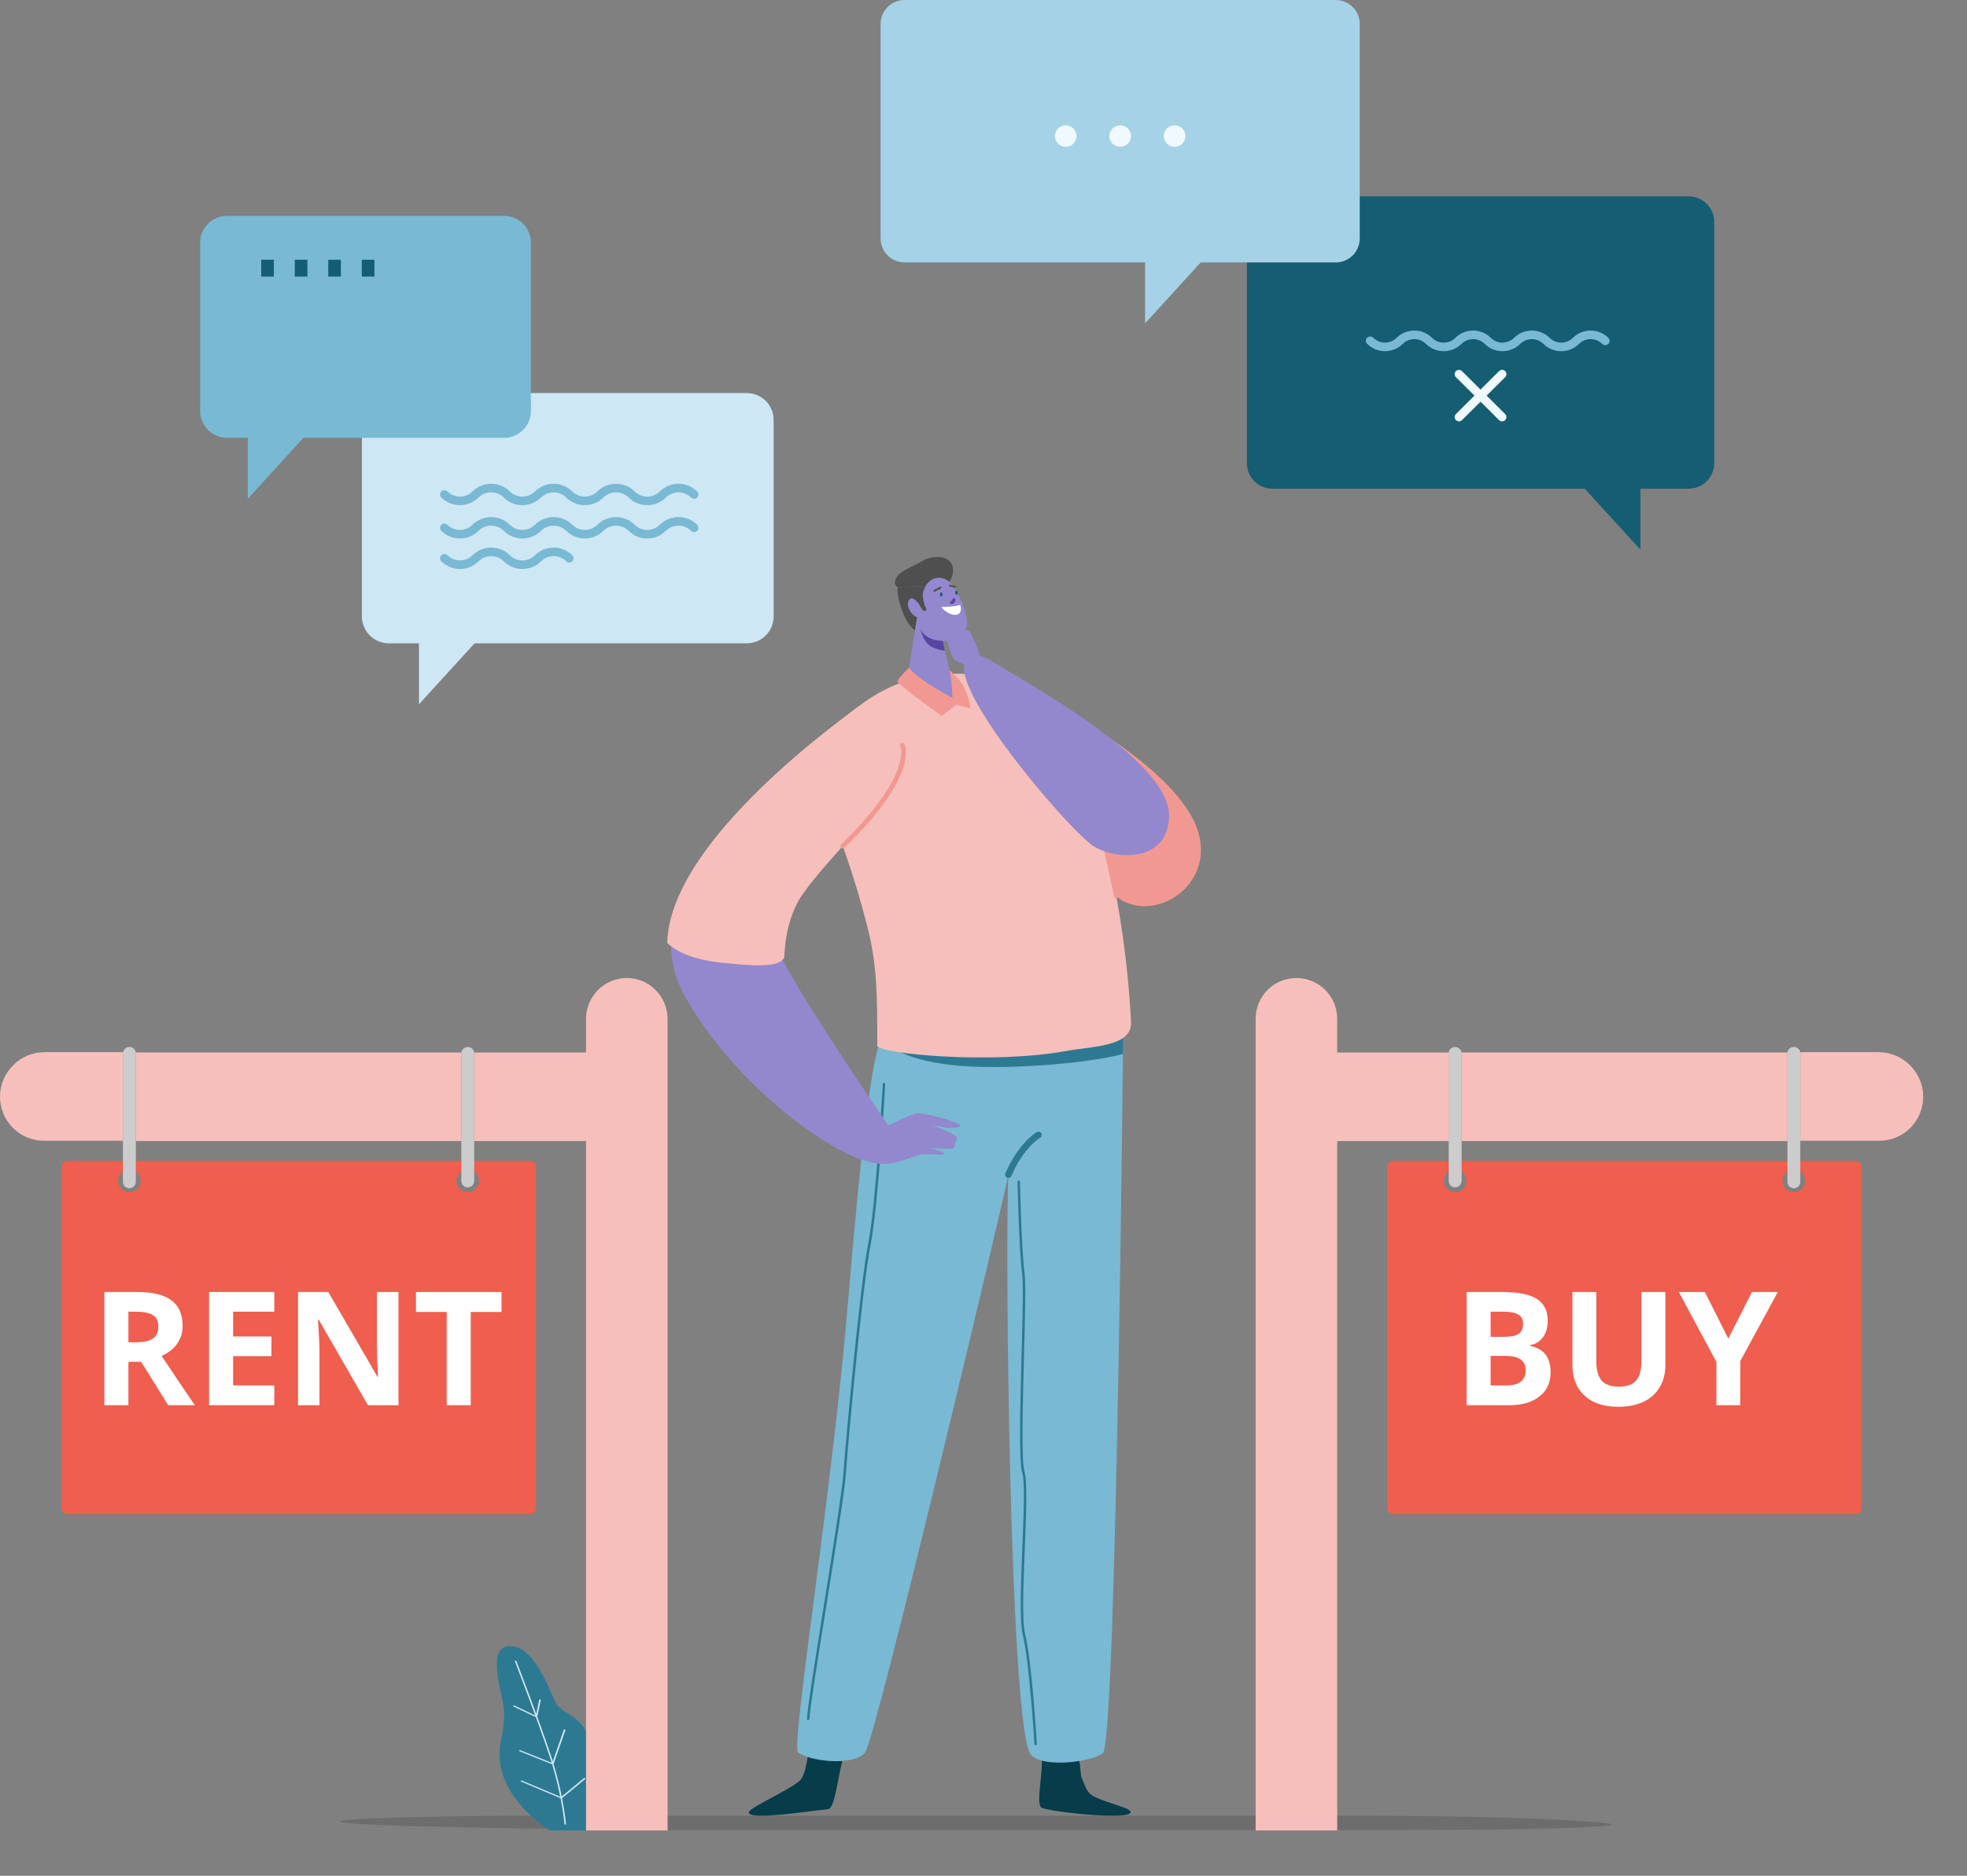 <svg width="43" height="41" viewBox="0 0 43 41" fill="none" xmlns="http://www.w3.org/2000/svg">
<rect x="0" y="0" width="43" height="41" fill="#808080" stroke="none"/>
<path d="M16.324 8.591H8.5C8.344 8.591 8.195 8.652 8.084 8.762C7.974 8.872 7.912 9.021 7.912 9.176V13.476C7.912 13.631 7.974 13.78 8.084 13.89C8.195 13.999 8.344 14.061 8.5 14.061H9.159V15.393L10.375 14.061H16.324C16.48 14.061 16.63 14 16.74 13.89C16.85 13.78 16.912 13.632 16.912 13.476V9.176C16.912 9.099 16.897 9.023 16.867 8.952C16.838 8.881 16.795 8.816 16.74 8.762C16.685 8.708 16.621 8.665 16.549 8.635C16.478 8.606 16.401 8.591 16.324 8.591Z" fill="#CEE7F4"/>
<g style="mix-blend-mode:multiply">
<g style="mix-blend-mode:multiply">
<path d="M14.149 11.042C14.073 11.042 13.998 11.027 13.928 10.998C13.858 10.97 13.795 10.927 13.741 10.874C13.668 10.802 13.57 10.761 13.467 10.761C13.364 10.761 13.265 10.802 13.192 10.874C13.084 10.981 12.937 11.042 12.784 11.042C12.631 11.042 12.485 10.981 12.376 10.874C12.303 10.802 12.205 10.761 12.102 10.761C11.999 10.761 11.9 10.802 11.827 10.874C11.774 10.927 11.71 10.97 11.64 10.998C11.57 11.027 11.495 11.042 11.419 11.042C11.344 11.042 11.269 11.027 11.199 10.998C11.129 10.97 11.065 10.927 11.011 10.874C10.939 10.802 10.84 10.761 10.737 10.761C10.634 10.761 10.535 10.802 10.462 10.874C10.354 10.981 10.207 11.042 10.054 11.042C9.902 11.042 9.755 10.981 9.646 10.874C9.629 10.857 9.619 10.833 9.619 10.808C9.619 10.783 9.629 10.759 9.646 10.742C9.664 10.724 9.688 10.714 9.713 10.714C9.738 10.714 9.762 10.724 9.78 10.742C9.853 10.814 9.951 10.854 10.054 10.854C10.157 10.854 10.256 10.814 10.329 10.742C10.437 10.634 10.584 10.574 10.737 10.574C10.89 10.574 11.037 10.634 11.145 10.742C11.181 10.777 11.224 10.806 11.271 10.825C11.318 10.845 11.368 10.855 11.419 10.855C11.47 10.855 11.521 10.845 11.568 10.825C11.615 10.806 11.658 10.777 11.694 10.742C11.802 10.634 11.949 10.574 12.102 10.574C12.255 10.574 12.402 10.634 12.51 10.742C12.583 10.814 12.681 10.854 12.785 10.854C12.888 10.854 12.986 10.814 13.059 10.742C13.168 10.634 13.314 10.574 13.467 10.574C13.62 10.574 13.767 10.634 13.875 10.742C13.911 10.777 13.954 10.806 14.001 10.825C14.048 10.845 14.099 10.855 14.15 10.855C14.201 10.855 14.251 10.845 14.298 10.825C14.345 10.806 14.388 10.777 14.424 10.742C14.532 10.634 14.679 10.574 14.832 10.574C14.985 10.574 15.132 10.634 15.24 10.742C15.258 10.759 15.268 10.783 15.268 10.808C15.268 10.833 15.258 10.856 15.24 10.874C15.223 10.892 15.198 10.901 15.174 10.901C15.149 10.901 15.125 10.892 15.107 10.874C15.034 10.802 14.935 10.761 14.832 10.761C14.729 10.761 14.631 10.802 14.558 10.874C14.504 10.928 14.441 10.97 14.37 10.999C14.3 11.028 14.225 11.042 14.149 11.042Z" fill="#79B9D3"/>
</g>
<g style="mix-blend-mode:multiply">
<path d="M14.149 11.77C14.073 11.771 13.998 11.756 13.928 11.727C13.858 11.698 13.795 11.656 13.741 11.602C13.668 11.53 13.57 11.49 13.467 11.49C13.364 11.49 13.265 11.53 13.192 11.602C13.084 11.71 12.937 11.77 12.784 11.77C12.631 11.77 12.485 11.71 12.376 11.602C12.303 11.53 12.205 11.49 12.102 11.49C11.999 11.49 11.9 11.53 11.827 11.602C11.774 11.656 11.71 11.698 11.64 11.727C11.57 11.756 11.495 11.771 11.419 11.771C11.344 11.771 11.269 11.756 11.199 11.727C11.129 11.698 11.065 11.656 11.011 11.602C10.939 11.53 10.84 11.49 10.737 11.49C10.634 11.49 10.535 11.53 10.462 11.602C10.354 11.71 10.207 11.77 10.054 11.77C9.902 11.77 9.755 11.71 9.646 11.602C9.629 11.585 9.619 11.561 9.619 11.536C9.619 11.511 9.629 11.488 9.646 11.47C9.664 11.452 9.688 11.443 9.713 11.443C9.738 11.443 9.762 11.452 9.78 11.47C9.853 11.542 9.951 11.583 10.054 11.583C10.157 11.583 10.256 11.542 10.329 11.47C10.437 11.363 10.584 11.302 10.737 11.302C10.89 11.302 11.037 11.363 11.145 11.47C11.181 11.506 11.224 11.534 11.271 11.554C11.318 11.573 11.368 11.583 11.419 11.583C11.47 11.583 11.521 11.573 11.568 11.554C11.615 11.534 11.658 11.506 11.694 11.47C11.802 11.362 11.949 11.302 12.102 11.302C12.255 11.302 12.402 11.362 12.51 11.47C12.583 11.542 12.682 11.583 12.785 11.583C12.887 11.583 12.986 11.542 13.059 11.47C13.168 11.363 13.314 11.302 13.467 11.302C13.62 11.302 13.767 11.363 13.875 11.47C13.911 11.506 13.954 11.534 14.001 11.554C14.048 11.573 14.099 11.583 14.15 11.583C14.201 11.583 14.251 11.573 14.298 11.554C14.345 11.534 14.388 11.506 14.424 11.47C14.532 11.363 14.679 11.302 14.832 11.302C14.985 11.302 15.132 11.363 15.24 11.47C15.249 11.479 15.256 11.489 15.26 11.5C15.265 11.512 15.268 11.524 15.268 11.536C15.268 11.548 15.265 11.561 15.261 11.572C15.256 11.583 15.249 11.594 15.24 11.602C15.231 11.611 15.221 11.618 15.21 11.623C15.198 11.627 15.186 11.63 15.174 11.63C15.161 11.63 15.149 11.627 15.137 11.623C15.126 11.618 15.116 11.611 15.107 11.602C15.034 11.53 14.935 11.489 14.832 11.489C14.729 11.489 14.631 11.53 14.558 11.602C14.504 11.656 14.441 11.698 14.37 11.727C14.3 11.756 14.225 11.771 14.149 11.77Z" fill="#79B9D3"/>
</g>
<g style="mix-blend-mode:multiply">
<path d="M11.42 12.437C11.344 12.437 11.269 12.422 11.199 12.393C11.129 12.365 11.066 12.322 11.012 12.269C10.94 12.197 10.841 12.156 10.738 12.156C10.635 12.156 10.536 12.197 10.463 12.269C10.355 12.376 10.208 12.437 10.055 12.437C9.902 12.437 9.756 12.376 9.647 12.269C9.63 12.251 9.62 12.228 9.62 12.203C9.62 12.178 9.63 12.154 9.647 12.136C9.665 12.119 9.689 12.109 9.714 12.109C9.739 12.109 9.763 12.119 9.781 12.136C9.854 12.209 9.952 12.249 10.055 12.249C10.158 12.249 10.257 12.209 10.33 12.136C10.438 12.029 10.585 11.969 10.738 11.969C10.891 11.969 11.038 12.029 11.146 12.136C11.182 12.172 11.225 12.201 11.272 12.22C11.319 12.24 11.369 12.25 11.42 12.25C11.471 12.25 11.522 12.24 11.569 12.22C11.616 12.201 11.659 12.172 11.695 12.136C11.803 12.029 11.95 11.969 12.103 11.969C12.256 11.969 12.402 12.029 12.511 12.136C12.528 12.154 12.538 12.178 12.538 12.203C12.538 12.227 12.528 12.251 12.511 12.269C12.493 12.286 12.469 12.296 12.444 12.296C12.419 12.296 12.395 12.287 12.378 12.269C12.305 12.197 12.206 12.156 12.103 12.156C12 12.156 11.902 12.197 11.829 12.269C11.775 12.322 11.711 12.365 11.641 12.394C11.571 12.422 11.496 12.437 11.42 12.437Z" fill="#79B9D3"/>
</g>
</g>
<path d="M36.913 4.291H27.819C27.67 4.291 27.527 4.35 27.422 4.454C27.317 4.559 27.258 4.701 27.258 4.849V10.125C27.258 10.273 27.317 10.414 27.422 10.519C27.527 10.623 27.67 10.682 27.819 10.682H34.644L35.86 12.013V10.682H36.913C37.062 10.682 37.205 10.623 37.31 10.519C37.415 10.414 37.474 10.273 37.474 10.125V4.849C37.474 4.775 37.459 4.703 37.431 4.635C37.403 4.568 37.362 4.506 37.31 4.454C37.258 4.403 37.196 4.362 37.128 4.334C37.06 4.306 36.987 4.291 36.913 4.291Z" fill="#155D72"/>
<path d="M34.13 7.676C34.058 7.677 33.986 7.663 33.92 7.635C33.853 7.608 33.793 7.568 33.742 7.517C33.675 7.45 33.583 7.412 33.488 7.412C33.392 7.412 33.301 7.45 33.233 7.517C33.13 7.619 32.991 7.676 32.845 7.676C32.7 7.676 32.56 7.619 32.458 7.517C32.39 7.45 32.298 7.412 32.203 7.412C32.108 7.412 32.016 7.45 31.949 7.517C31.846 7.619 31.706 7.676 31.561 7.676C31.416 7.676 31.276 7.619 31.173 7.517C31.106 7.45 31.014 7.412 30.919 7.412C30.823 7.412 30.732 7.45 30.664 7.517C30.561 7.619 30.422 7.676 30.276 7.676C30.131 7.676 29.991 7.619 29.889 7.517C29.879 7.508 29.872 7.498 29.867 7.486C29.862 7.475 29.859 7.462 29.859 7.45C29.858 7.437 29.861 7.425 29.866 7.413C29.87 7.402 29.877 7.391 29.886 7.382C29.895 7.373 29.906 7.366 29.918 7.362C29.929 7.357 29.942 7.354 29.954 7.355C29.967 7.355 29.98 7.358 29.991 7.363C30.003 7.368 30.013 7.375 30.022 7.384C30.089 7.451 30.181 7.489 30.276 7.489C30.372 7.489 30.463 7.451 30.531 7.384C30.634 7.283 30.773 7.225 30.919 7.225C31.064 7.225 31.203 7.283 31.306 7.384C31.374 7.452 31.465 7.489 31.561 7.489C31.656 7.489 31.748 7.452 31.816 7.384C31.918 7.282 32.058 7.225 32.203 7.225C32.349 7.225 32.488 7.282 32.591 7.384C32.658 7.451 32.75 7.489 32.845 7.489C32.941 7.489 33.032 7.451 33.1 7.384C33.203 7.282 33.342 7.225 33.488 7.225C33.633 7.225 33.773 7.282 33.876 7.384C33.943 7.452 34.035 7.489 34.13 7.489C34.225 7.489 34.317 7.452 34.385 7.384C34.487 7.282 34.627 7.225 34.772 7.225C34.917 7.225 35.057 7.282 35.16 7.384C35.177 7.402 35.187 7.426 35.187 7.451C35.187 7.476 35.177 7.499 35.16 7.517C35.142 7.534 35.118 7.544 35.093 7.544C35.068 7.544 35.044 7.534 35.026 7.517C34.959 7.45 34.867 7.412 34.772 7.412C34.677 7.412 34.585 7.45 34.517 7.517C34.467 7.568 34.406 7.608 34.34 7.635C34.273 7.663 34.202 7.677 34.13 7.676Z" fill="#79B9D3"/>
<g style="mix-blend-mode:screen">
<g style="mix-blend-mode:screen">
<path d="M32.838 9.21C32.825 9.21 32.813 9.208 32.802 9.203C32.79 9.199 32.78 9.192 32.771 9.183L31.827 8.244C31.81 8.227 31.8 8.203 31.8 8.178C31.8 8.153 31.81 8.129 31.827 8.112C31.845 8.094 31.869 8.084 31.894 8.084C31.919 8.084 31.943 8.094 31.96 8.112L32.904 9.05C32.917 9.063 32.926 9.08 32.93 9.098C32.933 9.116 32.931 9.135 32.924 9.152C32.917 9.169 32.905 9.184 32.89 9.194C32.874 9.204 32.856 9.21 32.837 9.21L32.838 9.21Z" fill="#EFF9FF"/>
</g>
<g style="mix-blend-mode:screen">
<path d="M31.894 9.21C31.875 9.21 31.857 9.205 31.842 9.194C31.826 9.184 31.814 9.169 31.807 9.152C31.8 9.135 31.798 9.116 31.802 9.098C31.805 9.08 31.814 9.063 31.827 9.05L32.771 8.111C32.789 8.094 32.813 8.084 32.838 8.084C32.863 8.084 32.887 8.094 32.904 8.111C32.922 8.129 32.932 8.153 32.932 8.178C32.932 8.203 32.922 8.226 32.904 8.244L31.96 9.183C31.952 9.191 31.941 9.198 31.93 9.203C31.919 9.208 31.906 9.21 31.894 9.21Z" fill="#EFF9FF"/>
</g>
</g>
<path d="M11.018 4.718H4.963C4.886 4.718 4.81 4.733 4.738 4.763C4.667 4.792 4.602 4.835 4.547 4.89C4.493 4.944 4.449 5.008 4.42 5.079C4.39 5.15 4.375 5.227 4.375 5.303V8.985C4.375 9.062 4.39 9.138 4.42 9.209C4.449 9.28 4.493 9.344 4.547 9.398C4.602 9.453 4.667 9.496 4.738 9.525C4.81 9.555 4.886 9.57 4.963 9.57H5.417V10.902L6.633 9.57H11.018C11.174 9.57 11.323 9.508 11.434 9.398C11.544 9.289 11.606 9.14 11.606 8.985V5.303C11.606 5.148 11.544 4.999 11.434 4.89C11.323 4.78 11.174 4.718 11.018 4.718Z" fill="#79B9D3"/>
<path d="M5.987 5.678H5.711V6.045H5.987V5.678Z" fill="#155D72"/>
<path d="M6.72 5.678H6.444V6.045H6.72V5.678Z" fill="#155D72"/>
<path d="M7.452 5.678H7.176V6.045H7.452V5.678Z" fill="#155D72"/>
<path d="M8.185 5.678H7.909V6.045H8.185V5.678Z" fill="#155D72"/>
<path d="M29.199 0H19.776C19.637 0 19.503 0.055 19.404 0.153C19.306 0.251 19.25 0.384 19.25 0.523V5.213C19.25 5.352 19.306 5.485 19.404 5.583C19.503 5.681 19.637 5.736 19.776 5.736H25.032V7.068L26.248 5.736H29.199C29.339 5.736 29.472 5.681 29.571 5.583C29.67 5.485 29.725 5.352 29.725 5.213V0.523C29.725 0.384 29.67 0.251 29.571 0.153C29.472 0.055 29.339 5.51443e-05 29.199 0Z" fill="#A5D2E7"/>
<path d="M24.251 2.974C24.251 2.927 24.265 2.882 24.291 2.843C24.317 2.805 24.354 2.775 24.397 2.757C24.44 2.739 24.488 2.734 24.534 2.744C24.58 2.753 24.622 2.775 24.655 2.808C24.688 2.841 24.71 2.882 24.72 2.928C24.729 2.974 24.724 3.021 24.706 3.064C24.688 3.107 24.658 3.143 24.619 3.169C24.58 3.195 24.534 3.209 24.488 3.209C24.425 3.209 24.365 3.184 24.32 3.14C24.276 3.096 24.251 3.036 24.251 2.974Z" fill="#EFF9FF"/>
<path d="M25.44 2.974C25.44 2.927 25.454 2.882 25.48 2.843C25.506 2.805 25.543 2.774 25.586 2.757C25.63 2.739 25.677 2.734 25.723 2.743C25.769 2.752 25.811 2.775 25.844 2.807C25.877 2.84 25.9 2.882 25.909 2.928C25.918 2.973 25.914 3.021 25.896 3.064C25.878 3.107 25.848 3.143 25.809 3.169C25.77 3.195 25.724 3.209 25.677 3.209C25.614 3.209 25.554 3.184 25.51 3.14C25.465 3.096 25.441 3.036 25.44 2.974Z" fill="#EFF9FF"/>
<path d="M23.535 2.974C23.535 2.927 23.521 2.882 23.495 2.843C23.469 2.805 23.432 2.775 23.389 2.757C23.346 2.739 23.298 2.734 23.252 2.744C23.206 2.753 23.164 2.775 23.131 2.808C23.098 2.841 23.076 2.882 23.067 2.928C23.057 2.974 23.062 3.021 23.08 3.064C23.098 3.107 23.128 3.143 23.167 3.169C23.206 3.195 23.252 3.209 23.299 3.209C23.361 3.209 23.421 3.184 23.466 3.14C23.51 3.096 23.535 3.036 23.535 2.974Z" fill="#EFF9FF"/>
<path d="M22.701 15.223C22.701 15.223 25.361 16.513 26.078 17.9C26.725 19.152 25.444 20.143 24.562 19.7C23.68 19.256 22.701 15.223 22.701 15.223Z" fill="#F29892"/>
<path d="M20.827 12.403C20.77 12.085 20.31 12.161 20.166 12.259C20.022 12.357 19.671 12.47 19.593 12.628C19.515 12.787 19.625 12.838 19.625 12.838C19.625 12.838 20.147 12.801 20.287 12.846C20.377 12.875 20.452 13.072 20.489 13.28C20.615 13.014 20.725 12.753 20.725 12.753C20.725 12.753 20.865 12.612 20.827 12.403Z" fill="#4F4F4F"/>
<path d="M20.288 12.846C20.148 12.801 19.625 12.838 19.625 12.838C19.625 12.838 19.588 12.974 19.71 13.318C19.832 13.663 20.013 13.845 20.148 13.829C20.215 13.821 20.361 13.548 20.49 13.28C20.453 13.072 20.378 12.875 20.288 12.846Z" fill="#4F4F4F"/>
<path d="M29.396 39.687H11.335C10.447 39.687 6.723 39.736 7.559 39.843C8.334 39.943 13.665 40 14.555 40H30.829C33.534 40 35.934 39.929 35.049 39.843C34.165 39.757 32.342 39.687 29.397 39.687H29.396Z" fill="black" fill-opacity="0.15"/>
<path d="M17.526 38.87C17.673 38.592 17.678 38.143 17.684 38.122C17.71 38.03 17.927 37.998 17.986 38.216C18.102 38.645 18.531 38.127 18.476 38.283C18.312 38.745 18.269 39.53 18.099 39.545C17.738 39.578 16.352 39.801 16.371 39.611C16.383 39.497 17.428 39.055 17.526 38.87H17.526Z" fill="#073C4B"/>
<path d="M23.936 39.279C23.74 39.188 23.719 39.012 23.639 38.843C23.634 38.832 23.607 38.592 23.607 38.573C23.608 38.49 23.289 37.167 23.174 37.336C22.945 37.67 22.766 38.241 22.776 38.382C22.803 38.804 22.627 39.469 22.783 39.519C23.116 39.625 24.681 39.779 24.715 39.615C24.735 39.517 24.276 39.437 23.936 39.279V39.279Z" fill="#073C4B"/>
<path d="M19.28 22.672C19.323 22.595 24.34 21.64 24.562 21.82C24.562 21.82 24.413 38.101 24.108 38.321C23.801 38.541 22.669 38.65 22.508 38.307C22.073 37.375 21.967 27.237 22.044 25.678C21.952 26.167 19.151 38.008 18.91 38.307C18.67 38.605 17.726 38.506 17.447 38.307C17.282 38.19 18.188 32.638 18.531 28.544C18.817 25.138 19.054 23.073 19.28 22.672V22.672Z" fill="#79B9D3"/>
<path d="M24.562 21.82C24.482 21.756 23.789 21.837 22.929 21.97C21.81 22.419 20.458 22.884 19.392 22.779C19.392 22.779 19.596 23.148 20.845 23.283C21.867 23.394 23.725 23.259 24.55 23.037C24.558 22.276 24.562 21.82 24.562 21.82H24.562Z" fill="#2E7992"/>
<path d="M19.178 22.855C19.177 21.769 19.178 21.111 18.968 20.283C18.302 17.655 17.656 17.163 18.017 16.34C18.346 15.592 19.407 14.846 20.428 14.748C21.536 14.641 22.541 14.911 22.983 15.506C23.799 16.605 24.576 19.419 24.725 22.337C24.753 22.879 23.905 22.864 23.284 22.976C21.654 23.269 19.178 23.03 19.177 22.855L19.178 22.855Z" fill="#F6BFBB"/>
<path d="M19.858 14.73C19.844 14.884 20.745 15.607 20.93 15.354C20.985 15.28 20.868 14.969 20.793 14.774L20.653 14.227L20.588 13.881L20.529 13.566L20.062 13.41C20.062 13.41 19.883 14.46 19.858 14.73V14.73Z" fill="#9388CD"/>
<path d="M20.129 13.758C20.129 13.758 20.175 14.055 20.388 14.149C20.484 14.191 20.576 14.215 20.653 14.226L20.588 13.881C20.41 13.848 20.173 13.799 20.129 13.758Z" fill="#5745A0"/>
<path d="M20.17 12.99L20.105 13.631C20.1 13.843 20.307 13.973 20.487 13.996C20.656 14.018 20.803 14.028 20.982 13.913C21.091 13.843 21.176 13.707 21.126 13.483C21.062 13.193 20.921 12.943 20.837 12.813C20.647 12.519 20.244 12.575 20.171 12.99L20.17 12.99Z" fill="#9388CD"/>
<path d="M20.579 13.265C20.579 13.265 20.76 13.279 20.99 13.223C20.99 13.223 21.041 13.357 20.961 13.416C20.882 13.475 20.687 13.419 20.579 13.265Z" fill="white"/>
<path d="M20.792 13.138C20.811 13.135 20.822 13.123 20.822 13.104C20.82 13.062 20.885 13.063 20.887 13.105C20.889 13.151 20.853 13.195 20.808 13.201C20.791 13.204 20.773 13.196 20.768 13.178C20.764 13.162 20.774 13.141 20.792 13.138Z" fill="#5745A0"/>
<path d="M20.559 12.954C20.57 12.947 20.589 12.95 20.594 12.964C20.601 12.98 20.605 12.995 20.603 13.013C20.601 13.027 20.591 13.039 20.576 13.039C20.563 13.039 20.549 13.026 20.551 13.012C20.552 13.004 20.545 12.961 20.559 12.954Z" fill="#155D72"/>
<path d="M20.937 12.942V12.972C20.936 13.006 20.883 13.005 20.884 12.971V12.941C20.885 12.907 20.938 12.908 20.937 12.942Z" fill="#155D72"/>
<path d="M20.046 13.113C20.037 13.083 20.102 12.977 20.169 13.002C20.169 13.002 20.178 13.071 20.191 13.137L20.088 13.211C20.066 13.166 20.05 13.125 20.047 13.113H20.046Z" fill="#4F4F4F"/>
<path d="M20.132 13.237C20.1 13.213 20.072 13.184 20.046 13.154C19.996 13.097 19.908 13.024 19.859 13.139C19.788 13.307 20.03 13.587 20.192 13.487C20.313 13.413 20.214 13.297 20.132 13.237Z" fill="#9388CD"/>
<path d="M20.191 13.137C20.198 13.173 20.207 13.208 20.215 13.231C20.241 13.296 20.282 13.337 20.215 13.354C20.174 13.364 20.115 13.257 20.08 13.186L20.191 13.137Z" fill="#4F4F4F"/>
<path d="M22.043 25.748C22.071 25.748 22.098 25.732 22.109 25.705C22.376 25.081 22.734 24.87 22.737 24.868C22.771 24.848 22.783 24.805 22.763 24.771C22.743 24.737 22.699 24.726 22.665 24.745C22.649 24.755 22.263 24.983 21.977 25.649C21.962 25.686 21.979 25.727 22.016 25.742C22.025 25.746 22.034 25.748 22.044 25.748H22.043Z" fill="#2E7992"/>
<path d="M20.824 15.254C20.824 15.254 20.036 14.847 19.873 14.592C19.873 14.592 19.632 14.832 19.617 14.89C19.602 14.948 20.582 15.647 20.582 15.647L20.908 15.406L21.219 15.485C21.219 15.485 21.149 15.066 20.974 14.872C20.8 14.678 20.761 14.652 20.761 14.652C20.761 14.652 20.8 14.902 20.807 14.983C20.812 15.05 20.823 15.254 20.823 15.254H20.824Z" fill="#F29892"/>
<path d="M20.404 12.906C20.404 12.906 20.536 12.823 20.558 12.823C20.581 12.823 20.588 12.853 20.579 12.857C20.531 12.879 20.442 12.928 20.431 12.934C20.419 12.94 20.4 12.919 20.404 12.906Z" fill="#4F4F4F"/>
<path d="M20.896 12.812C20.896 12.812 20.773 12.778 20.755 12.786C20.736 12.793 20.744 12.816 20.744 12.816C20.744 12.816 20.867 12.844 20.877 12.846C20.888 12.847 20.901 12.823 20.896 12.812L20.896 12.812Z" fill="#4F4F4F"/>
<path d="M17.667 37.598H17.666C17.651 37.597 17.64 37.585 17.64 37.57C17.648 37.356 17.82 36.278 18.003 35.136C18.205 33.87 18.414 32.561 18.438 32.196C18.483 31.523 18.804 28.06 18.977 27.2C19.144 26.372 19.297 23.72 19.298 23.693C19.299 23.678 19.312 23.668 19.327 23.668C19.342 23.669 19.353 23.681 19.352 23.697C19.351 23.724 19.198 26.38 19.031 27.211C18.859 28.069 18.537 31.527 18.493 32.199C18.469 32.567 18.259 33.878 18.057 35.145C17.874 36.285 17.702 37.362 17.695 37.572C17.695 37.586 17.682 37.598 17.668 37.598H17.667Z" fill="#2E7992"/>
<path d="M22.64 38.147C22.626 38.147 22.614 38.136 22.613 38.122C22.612 38.104 22.504 36.316 22.36 35.745C22.284 35.441 22.317 34.618 22.349 33.822C22.379 33.087 22.407 32.392 22.346 32.19C22.27 31.943 22.303 30.709 22.332 29.62C22.354 28.806 22.374 28.037 22.345 27.836C22.277 27.366 22.244 25.848 22.243 25.833C22.243 25.818 22.255 25.806 22.27 25.805H22.27C22.285 25.805 22.297 25.817 22.298 25.832C22.298 25.847 22.331 27.362 22.398 27.828C22.428 28.034 22.409 28.77 22.386 29.622C22.358 30.707 22.325 31.936 22.398 32.175C22.462 32.386 22.433 33.085 22.404 33.825C22.372 34.617 22.338 35.436 22.413 35.733C22.558 36.309 22.666 38.101 22.667 38.119C22.668 38.134 22.657 38.147 22.642 38.148H22.64V38.147Z" fill="#2E7992"/>
<path d="M21.194 13.797C21.141 13.732 20.289 13.75 20.366 13.841C20.442 13.933 20.683 13.928 20.683 13.928C20.683 13.928 20.8 14.351 20.851 14.409C20.902 14.466 21.009 14.472 21.084 14.53C21.16 14.587 21.188 14.621 21.373 14.56C21.558 14.499 21.247 13.864 21.194 13.798L21.194 13.797Z" fill="#9388CD"/>
<path d="M17.004 20.773C16.736 20.883 16.379 20.957 15.919 20.915C15.243 20.852 14.867 20.625 14.665 20.435C14.654 20.916 14.723 21.332 14.978 21.786C16.074 23.744 18.239 25.297 19.122 25.422C19.286 25.445 19.623 24.896 19.623 24.896C19.623 24.896 17.471 21.788 17.004 20.773H17.004Z" fill="#9388CD"/>
<path d="M17.144 20.927C17.151 20.91 17.141 20.122 17.544 19.55C18.368 18.379 20.244 16.867 19.858 16.046C19.66 15.624 19.333 15.004 18.654 15.524C18.161 15.903 14.637 18.455 14.586 20.611C14.787 20.8 15.154 20.985 15.83 21.048C16.29 21.09 17.037 21.184 17.144 20.927V20.927Z" fill="#F6BFBB"/>
<path d="M19.432 24.594C19.432 24.594 19.923 24.349 20.062 24.331C20.201 24.312 21.005 24.543 20.994 24.594C20.966 24.727 20.377 24.594 20.377 24.594C20.377 24.594 20.923 24.793 20.92 24.872C20.917 24.952 20.873 24.967 20.873 24.967C20.873 24.967 20.906 25.034 20.841 25.096C20.8 25.135 20.317 25.087 20.317 25.087C20.317 25.087 20.521 25.133 20.632 25.202C20.743 25.271 20.358 25.225 20.187 25.23C20.015 25.234 19.709 25.419 19.385 25.437C19.061 25.456 18.909 25.37 18.861 25.16C18.839 25.066 19.209 24.7 19.431 24.593L19.432 24.594Z" fill="#9388CD"/>
<path d="M18.424 18.546C18.41 18.546 18.396 18.541 18.386 18.53C18.366 18.509 18.366 18.477 18.387 18.456C19.961 16.931 19.683 16.32 19.68 16.314C19.667 16.288 19.678 16.257 19.703 16.244C19.729 16.232 19.761 16.242 19.773 16.268C19.787 16.295 20.088 16.953 18.459 18.531C18.45 18.541 18.436 18.545 18.423 18.545L18.424 18.546Z" fill="#F29892"/>
<path d="M24.402 19.634C24.377 19.634 24.355 19.616 24.351 19.59C24.316 19.395 24.12 18.513 24.118 18.505C24.111 18.477 24.129 18.449 24.157 18.443C24.186 18.437 24.213 18.454 24.22 18.482C24.227 18.519 24.417 19.375 24.453 19.572C24.459 19.6 24.439 19.627 24.411 19.633C24.408 19.633 24.405 19.634 24.402 19.634Z" fill="#F29892"/>
<path d="M21.32 14.318C21.32 14.318 21.456 14.29 21.92 14.593C22.384 14.895 25.546 16.6 25.556 17.814C25.564 18.829 24.437 18.824 23.904 18.494C23.37 18.164 20.164 14.422 21.32 14.318V14.318Z" fill="#9388CD"/>
<g clip-path="url(#clip0_1356_58579)">
<path d="M31.677 23.005V24.941H29.232V40.01H27.449V22.268C27.449 22.031 27.543 21.805 27.71 21.637C27.877 21.47 28.104 21.377 28.34 21.377C28.577 21.377 28.803 21.47 28.971 21.637C29.138 21.805 29.232 22.031 29.232 22.268V23.005H31.677Z" fill="#F6BFBB"/>
<path d="M39.075 23.005V24.941H31.952V23.005H39.075Z" fill="#F6BFBB"/>
<path d="M42.043 23.97C42.043 24.096 42.019 24.222 41.97 24.339C41.922 24.457 41.851 24.563 41.761 24.653C41.672 24.743 41.565 24.814 41.448 24.862C41.33 24.91 41.205 24.935 41.078 24.934H39.356V22.998H41.078C41.334 23.002 41.578 23.106 41.758 23.287C41.938 23.469 42.041 23.714 42.043 23.97Z" fill="#F6BFBB"/>
<path d="M40.568 25.377H39.355V25.605C39.399 25.635 39.431 25.678 39.449 25.729C39.466 25.779 39.467 25.833 39.451 25.884C39.435 25.934 39.404 25.979 39.361 26.01C39.319 26.042 39.268 26.059 39.215 26.06C39.149 26.059 39.087 26.033 39.041 25.986C38.994 25.94 38.968 25.878 38.967 25.812C38.966 25.771 38.976 25.731 38.994 25.695C39.013 25.659 39.041 25.628 39.074 25.605V25.377H31.951V25.605C31.995 25.635 32.027 25.678 32.044 25.729C32.062 25.779 32.062 25.833 32.047 25.884C32.031 25.934 32 25.979 31.957 26.01C31.915 26.042 31.864 26.059 31.811 26.06C31.745 26.059 31.683 26.033 31.637 25.986C31.59 25.94 31.564 25.878 31.563 25.812C31.562 25.771 31.572 25.731 31.59 25.695C31.609 25.659 31.637 25.628 31.67 25.605V25.377H30.457C30.422 25.377 30.388 25.391 30.363 25.416C30.337 25.441 30.323 25.475 30.323 25.511V32.962C30.323 32.997 30.337 33.031 30.363 33.056C30.388 33.082 30.422 33.096 30.457 33.096H40.562C40.597 33.096 40.631 33.082 40.656 33.056C40.681 33.031 40.696 32.997 40.696 32.962V25.511C40.697 25.493 40.694 25.476 40.689 25.459C40.683 25.443 40.674 25.428 40.662 25.416C40.65 25.403 40.635 25.393 40.619 25.386C40.603 25.38 40.586 25.376 40.568 25.377ZM32.548 30.181C32.642 30.295 32.762 30.442 32.916 30.616C32.925 30.624 32.931 30.634 32.936 30.644C32.941 30.654 32.943 30.665 32.943 30.677C32.942 30.696 32.935 30.715 32.925 30.731C32.914 30.748 32.9 30.761 32.883 30.771C32.839 30.799 32.788 30.813 32.735 30.811C32.64 30.805 32.549 30.77 32.474 30.71C32.387 30.643 32.312 30.561 32.253 30.469C32.186 30.369 32.112 30.241 32.025 30.081C31.958 29.96 31.918 29.886 31.905 29.866C31.751 29.916 31.59 29.943 31.429 29.947C31.43 30.067 31.439 30.188 31.456 30.308C31.469 30.462 31.476 30.576 31.476 30.65C31.476 30.674 31.47 30.698 31.458 30.719C31.446 30.74 31.429 30.758 31.409 30.771C31.364 30.803 31.31 30.82 31.255 30.817C31.224 30.819 31.194 30.812 31.167 30.798C31.14 30.784 31.117 30.763 31.101 30.737C31.063 30.654 31.038 30.566 31.027 30.476C31.02 30.375 31.013 30.255 31.013 30.114C31.013 29.946 31.022 29.778 31.04 29.611C31.054 29.404 31.06 29.25 31.06 29.149C31.06 29.069 31.054 28.962 31.04 28.828C31.04 28.807 31.034 28.767 31.027 28.707C31.021 28.656 31.019 28.604 31.02 28.553C31.021 28.517 31.035 28.484 31.06 28.459C31.086 28.434 31.115 28.414 31.147 28.399C31.351 28.364 31.557 28.347 31.764 28.345C32.106 28.345 32.387 28.405 32.608 28.539C32.713 28.595 32.8 28.679 32.86 28.782C32.919 28.886 32.948 29.003 32.943 29.122C32.942 29.203 32.924 29.283 32.889 29.357C32.858 29.428 32.81 29.49 32.749 29.538C32.608 29.651 32.447 29.735 32.273 29.786C32.367 29.926 32.461 30.06 32.548 30.181ZM35.087 30.57C35.06 30.598 35.029 30.62 34.993 30.637C34.865 30.695 34.73 30.738 34.591 30.764C34.419 30.797 34.244 30.813 34.069 30.811C33.834 30.811 33.667 30.771 33.56 30.69C33.462 30.623 33.39 30.523 33.359 30.409C33.335 30.265 33.324 30.119 33.325 29.973C33.324 29.785 33.333 29.597 33.352 29.41C33.365 29.223 33.392 28.988 33.432 28.694C33.436 28.641 33.451 28.59 33.477 28.543C33.502 28.497 33.537 28.457 33.58 28.425C33.657 28.367 33.751 28.336 33.848 28.338C33.928 28.338 34.062 28.338 34.243 28.332L34.585 28.325C34.685 28.324 34.786 28.328 34.886 28.338C34.947 28.347 35.005 28.365 35.06 28.392C35.079 28.4 35.094 28.413 35.105 28.43C35.115 28.447 35.121 28.466 35.121 28.486C35.118 28.541 35.1 28.595 35.067 28.64C35.05 28.664 35.026 28.683 34.999 28.696C34.972 28.709 34.943 28.715 34.913 28.714C34.833 28.714 34.719 28.707 34.565 28.7C34.41 28.694 34.303 28.687 34.223 28.687C34.158 28.688 34.093 28.692 34.029 28.7C33.976 28.701 33.924 28.711 33.874 28.727C33.86 28.732 33.847 28.741 33.838 28.753C33.828 28.765 33.822 28.779 33.821 28.794C33.792 28.992 33.774 29.191 33.767 29.39C33.825 29.398 33.883 29.402 33.941 29.404C34.015 29.404 34.096 29.397 34.176 29.39C34.256 29.384 34.31 29.377 34.337 29.377C34.477 29.363 34.591 29.357 34.692 29.357C34.737 29.354 34.782 29.366 34.819 29.39C34.835 29.399 34.847 29.412 34.856 29.427C34.864 29.442 34.868 29.46 34.866 29.477C34.868 29.502 34.865 29.526 34.857 29.549C34.849 29.573 34.836 29.594 34.819 29.611C34.776 29.65 34.723 29.676 34.665 29.685C34.553 29.707 34.438 29.721 34.323 29.725C34.189 29.732 34.062 29.739 33.935 29.739C33.888 29.739 33.828 29.739 33.754 29.732C33.747 29.893 33.74 30.04 33.74 30.174C33.74 30.362 33.861 30.449 34.109 30.449C34.217 30.452 34.325 30.443 34.431 30.422C34.511 30.402 34.618 30.375 34.725 30.342C34.804 30.308 34.888 30.288 34.973 30.282C34.995 30.28 35.017 30.285 35.036 30.296C35.055 30.307 35.07 30.323 35.081 30.342C35.108 30.376 35.122 30.419 35.121 30.462C35.12 30.501 35.108 30.538 35.087 30.57ZM37.58 29.926C37.593 30.154 37.593 30.322 37.593 30.429C37.595 30.494 37.593 30.559 37.587 30.623C37.58 30.672 37.556 30.717 37.52 30.75C37.46 30.795 37.386 30.817 37.312 30.811C37.268 30.813 37.224 30.804 37.184 30.784C37.156 30.769 37.131 30.749 37.111 30.724C36.99 30.576 36.809 30.322 36.575 29.967C36.313 29.571 36.099 29.263 35.931 29.055C35.955 29.285 35.966 29.515 35.965 29.745C35.965 29.866 35.965 30.02 35.958 30.215C35.952 30.409 35.952 30.529 35.945 30.59C35.938 30.654 35.913 30.715 35.871 30.764C35.85 30.785 35.825 30.802 35.798 30.812C35.77 30.823 35.74 30.827 35.71 30.824C35.687 30.827 35.663 30.824 35.641 30.816C35.619 30.808 35.599 30.795 35.583 30.777C35.552 30.724 35.536 30.664 35.536 30.603C35.536 30.496 35.536 30.335 35.556 30.121C35.556 30.087 35.563 30.027 35.57 29.947C35.576 29.866 35.576 29.792 35.576 29.725C35.576 29.544 35.57 29.337 35.55 29.109C35.536 28.854 35.523 28.667 35.523 28.539C35.521 28.512 35.526 28.485 35.538 28.46C35.55 28.436 35.568 28.415 35.59 28.399C35.636 28.364 35.693 28.345 35.751 28.345C35.807 28.346 35.862 28.359 35.911 28.385C36.133 28.667 36.441 29.089 36.823 29.645L37.191 30.208V30.034C37.191 29.9 37.191 29.759 37.184 29.605C37.178 29.451 37.178 29.35 37.171 29.29C37.158 29.035 37.151 28.814 37.151 28.62C37.15 28.551 37.169 28.484 37.205 28.425C37.221 28.398 37.245 28.375 37.273 28.36C37.301 28.345 37.333 28.337 37.365 28.338C37.421 28.338 37.475 28.35 37.526 28.372C37.547 28.382 37.565 28.398 37.577 28.419C37.589 28.439 37.595 28.462 37.593 28.486C37.593 28.593 37.587 28.74 37.58 28.935C37.573 29.129 37.566 29.263 37.566 29.35C37.56 29.497 37.566 29.685 37.58 29.926ZM39.965 28.727C39.949 28.747 39.928 28.762 39.905 28.773C39.882 28.783 39.857 28.788 39.831 28.787C39.748 28.785 39.666 28.779 39.583 28.767C39.5 28.749 39.414 28.74 39.329 28.74C39.275 28.739 39.221 28.741 39.168 28.747C39.161 28.834 39.154 29.042 39.154 29.363C39.154 29.752 39.168 30.148 39.188 30.543L39.195 30.657C39.195 30.764 39.134 30.817 39.014 30.817C38.92 30.817 38.853 30.797 38.819 30.75C38.78 30.689 38.761 30.616 38.766 30.543C38.766 30.355 38.759 30.127 38.752 29.853C38.746 29.625 38.739 29.464 38.739 29.363C38.739 29.297 38.746 29.102 38.766 28.767L38.31 28.774C38.206 28.78 38.101 28.767 38.002 28.734C37.971 28.714 37.947 28.685 37.932 28.652C37.916 28.619 37.911 28.582 37.915 28.546C37.915 28.432 37.995 28.379 38.163 28.379C38.23 28.379 38.364 28.379 38.565 28.385C38.786 28.392 38.947 28.399 39.061 28.399C39.148 28.399 39.262 28.392 39.389 28.385C39.476 28.379 39.536 28.379 39.556 28.379C39.681 28.382 39.804 28.409 39.918 28.459C39.944 28.469 39.967 28.485 39.985 28.506C40.003 28.531 40.013 28.562 40.012 28.593C40.014 28.617 40.01 28.642 40.002 28.665C39.994 28.688 39.981 28.709 39.965 28.727Z" fill="#EF5E4E"/>
<path d="M32.542 29.095C32.542 29.134 32.533 29.173 32.516 29.208C32.498 29.243 32.473 29.273 32.441 29.296C32.378 29.351 32.305 29.394 32.227 29.424C32.153 29.451 32.053 29.484 31.939 29.517C31.878 29.531 31.785 29.544 31.671 29.558C31.657 29.558 31.624 29.564 31.57 29.571C31.523 29.571 31.475 29.578 31.429 29.591C31.429 29.464 31.436 29.35 31.443 29.243C31.45 29.136 31.456 29.022 31.456 28.908L31.45 28.707C31.555 28.68 31.663 28.667 31.771 28.666C32.012 28.666 32.207 28.707 32.334 28.787C32.475 28.867 32.542 28.975 32.542 29.095Z" fill="#EF5E4E"/>
<path d="M31.952 23.025V25.812C31.951 25.849 31.937 25.885 31.91 25.912C31.884 25.938 31.848 25.953 31.811 25.953C31.792 25.953 31.774 25.95 31.756 25.943C31.739 25.936 31.724 25.926 31.71 25.913C31.697 25.899 31.687 25.884 31.68 25.867C31.673 25.849 31.67 25.831 31.67 25.812V23.005C31.675 22.971 31.692 22.94 31.718 22.917C31.743 22.895 31.777 22.883 31.811 22.884C31.845 22.885 31.877 22.898 31.902 22.92C31.928 22.942 31.945 22.972 31.952 23.005V23.025Z" fill="#CCCCCC"/>
<path d="M39.356 23.025V25.832C39.356 25.851 39.352 25.869 39.345 25.886C39.338 25.903 39.328 25.919 39.314 25.932C39.301 25.945 39.286 25.955 39.269 25.962C39.252 25.969 39.233 25.973 39.215 25.973C39.197 25.973 39.178 25.969 39.161 25.962C39.144 25.955 39.129 25.945 39.115 25.932C39.102 25.919 39.092 25.903 39.085 25.886C39.078 25.869 39.074 25.851 39.074 25.832V23.005C39.079 22.971 39.096 22.94 39.121 22.917C39.147 22.895 39.181 22.883 39.215 22.884C39.249 22.884 39.282 22.897 39.307 22.919C39.333 22.941 39.35 22.971 39.356 23.005V23.025Z" fill="#CCCCCC"/>
<rect x="30.629" y="26.837" width="9.897" height="5.418" fill="#EF5E4E"/>
<path d="M32.061 28.24H32.832C33.183 28.24 33.437 28.29 33.595 28.39C33.754 28.49 33.834 28.648 33.834 28.866C33.834 29.014 33.799 29.136 33.729 29.23C33.66 29.325 33.568 29.382 33.453 29.401V29.418C33.61 29.453 33.723 29.519 33.792 29.615C33.862 29.711 33.897 29.838 33.897 29.997C33.897 30.223 33.815 30.399 33.651 30.526C33.489 30.652 33.267 30.715 32.987 30.715H32.061V28.24ZM32.586 29.22H32.891C33.033 29.22 33.136 29.198 33.199 29.154C33.263 29.11 33.296 29.037 33.296 28.936C33.296 28.841 33.261 28.773 33.191 28.733C33.122 28.691 33.012 28.67 32.862 28.67H32.586V29.22ZM32.586 29.637V30.282H32.928C33.073 30.282 33.179 30.254 33.248 30.199C33.317 30.143 33.352 30.059 33.352 29.945C33.352 29.739 33.205 29.637 32.911 29.637H32.586ZM36.406 28.24V29.841C36.406 30.024 36.365 30.185 36.282 30.322C36.201 30.46 36.083 30.566 35.928 30.639C35.774 30.712 35.591 30.749 35.38 30.749C35.062 30.749 34.814 30.668 34.638 30.505C34.462 30.342 34.374 30.118 34.374 29.835V28.24H34.897V29.755C34.897 29.946 34.936 30.086 35.013 30.175C35.089 30.264 35.216 30.309 35.393 30.309C35.565 30.309 35.689 30.264 35.766 30.175C35.844 30.085 35.883 29.944 35.883 29.752V28.24H36.406ZM37.782 29.259L38.299 28.24H38.864L38.043 29.752V30.715H37.522V29.769L36.7 28.24H37.269L37.782 29.259Z" fill="white"/>
</g>
<g clip-path="url(#clip1_1356_58579)">
<path d="M12.292 40.082C12.189 40.086 12.081 40.054 11.988 39.99C11.623 39.742 10.753 39.037 10.948 38.063C11.044 37.587 11.034 37.396 10.975 37.129C10.82 36.44 10.749 35.901 11.244 35.989C11.739 36.077 12.061 37.083 12.162 37.236C12.339 37.506 12.716 37.471 12.898 38.056C13.08 38.642 12.938 40.055 12.938 40.055L12.292 40.082Z" fill="#2E7992"/>
<path d="M12.79 38.867C12.783 38.861 12.772 38.86 12.766 38.865L12.28 39.266C12.239 39.06 12.181 38.816 12.102 38.556L12.36 37.819C12.362 37.812 12.357 37.803 12.348 37.8C12.338 37.797 12.329 37.8 12.326 37.807L12.085 38.499C12.075 38.467 12.065 38.435 12.054 38.402C11.969 38.144 11.857 37.83 11.746 37.524L11.822 37.163C11.823 37.155 11.817 37.147 11.807 37.145C11.798 37.142 11.789 37.146 11.788 37.154L11.723 37.462C11.504 36.865 11.293 36.318 11.289 36.309C11.286 36.301 11.277 36.296 11.268 36.298C11.259 36.299 11.254 36.306 11.257 36.314C11.26 36.323 11.478 36.887 11.7 37.495L11.243 37.278C11.234 37.274 11.224 37.276 11.22 37.283C11.216 37.29 11.221 37.299 11.229 37.303L11.714 37.532C11.825 37.836 11.936 38.149 12.021 38.406C12.034 38.447 12.047 38.488 12.06 38.529L11.371 38.255C11.363 38.251 11.353 38.254 11.35 38.261C11.347 38.268 11.352 38.277 11.361 38.28L12.07 38.563C12.149 38.824 12.206 39.067 12.247 39.272L11.407 38.918C11.398 38.914 11.388 38.917 11.385 38.924C11.382 38.931 11.387 38.94 11.396 38.943L12.254 39.305C12.319 39.641 12.339 39.863 12.339 39.867C12.34 39.875 12.348 39.882 12.358 39.883C12.359 39.883 12.359 39.883 12.36 39.883C12.368 39.883 12.374 39.877 12.374 39.87C12.373 39.866 12.353 39.641 12.287 39.303L12.791 38.887C12.798 38.882 12.797 38.873 12.79 38.867L12.79 38.867Z" fill="#CEE7F4"/>
<path d="M10.366 23.005V24.941H12.811V40.01H14.594V22.267C14.593 22.032 14.498 21.805 14.332 21.639C14.165 21.472 13.939 21.377 13.703 21.376C13.466 21.377 13.24 21.471 13.073 21.638C12.906 21.805 12.812 22.031 12.811 22.267V23.005H10.366Z" fill="#F6BFBB"/>
<path d="M2.969 23.005V24.941H10.085V23.005H2.969Z" fill="#F6BFBB"/>
<path d="M0 23.969C-0 24.096 0.024 24.222 0.073 24.339C0.121 24.456 0.192 24.563 0.282 24.653C0.371 24.742 0.478 24.814 0.595 24.862C0.713 24.91 0.838 24.935 0.965 24.934H2.687V22.998H0.965C0.709 23 0.464 23.104 0.284 23.286C0.103 23.468 0.001 23.713 0 23.969Z" fill="#F6BFBB"/>
<path d="M11.579 25.377H10.366V25.604C10.409 25.635 10.442 25.678 10.459 25.728C10.476 25.779 10.477 25.833 10.461 25.883C10.446 25.934 10.415 25.978 10.372 26.01C10.33 26.042 10.278 26.059 10.225 26.06C10.16 26.059 10.098 26.032 10.051 25.986C10.005 25.94 9.979 25.878 9.977 25.812C9.977 25.771 9.986 25.731 10.005 25.695C10.024 25.659 10.051 25.628 10.085 25.604V25.377H2.969V25.604C3.012 25.635 3.045 25.678 3.062 25.728C3.079 25.779 3.08 25.833 3.064 25.883C3.049 25.934 3.017 25.978 2.975 26.01C2.932 26.042 2.881 26.059 2.828 26.06C2.763 26.059 2.7 26.032 2.654 25.986C2.608 25.94 2.581 25.878 2.58 25.812C2.58 25.771 2.589 25.731 2.608 25.695C2.626 25.659 2.654 25.628 2.687 25.604V25.377H1.475C1.439 25.377 1.405 25.391 1.38 25.416C1.355 25.441 1.341 25.475 1.341 25.511V32.962C1.341 32.997 1.355 33.031 1.38 33.056C1.405 33.081 1.439 33.096 1.475 33.096H11.579C11.614 33.096 11.649 33.081 11.674 33.056C11.699 33.031 11.713 32.997 11.713 32.962V25.511C11.713 25.475 11.699 25.441 11.674 25.416C11.649 25.391 11.614 25.377 11.579 25.377ZM4.362 31.179C4.288 31.316 4.176 31.43 4.041 31.508C3.927 31.577 3.8 31.621 3.667 31.636C3.535 31.651 3.401 31.637 3.275 31.595C3.148 31.553 3.033 31.484 2.936 31.392C2.839 31.301 2.763 31.189 2.714 31.065C2.635 30.872 2.591 30.665 2.587 30.456L3.049 30.322C3.055 30.459 3.075 30.596 3.11 30.73C3.137 30.851 3.192 30.963 3.27 31.059C3.31 31.099 3.358 31.131 3.411 31.152C3.465 31.173 3.522 31.182 3.579 31.179C3.636 31.183 3.693 31.174 3.746 31.153C3.799 31.132 3.847 31.1 3.887 31.059C3.966 30.958 4.004 30.831 3.994 30.703C4.001 30.55 3.961 30.398 3.88 30.268C3.795 30.145 3.696 30.033 3.585 29.933L2.955 29.337C2.84 29.231 2.747 29.103 2.681 28.961C2.617 28.799 2.588 28.626 2.594 28.452C2.594 28.157 2.674 27.93 2.828 27.769C2.913 27.687 3.014 27.623 3.125 27.582C3.236 27.541 3.353 27.522 3.471 27.527C3.604 27.523 3.736 27.546 3.86 27.594C3.969 27.63 4.066 27.695 4.141 27.782C4.221 27.879 4.283 27.991 4.322 28.11C4.371 28.258 4.402 28.411 4.416 28.566L3.974 28.693C3.968 28.571 3.95 28.45 3.92 28.331C3.9 28.229 3.849 28.135 3.773 28.064C3.733 28.027 3.687 27.999 3.636 27.98C3.586 27.962 3.532 27.954 3.478 27.956C3.422 27.954 3.365 27.963 3.312 27.982C3.26 28.002 3.211 28.032 3.17 28.07C3.096 28.144 3.063 28.251 3.063 28.398C3.06 28.502 3.079 28.604 3.116 28.7C3.164 28.791 3.227 28.873 3.304 28.941L3.94 29.538C4.087 29.678 4.213 29.838 4.316 30.013C4.427 30.211 4.483 30.436 4.476 30.663C4.479 30.842 4.44 31.018 4.362 31.179ZM6.286 31.575L6.111 30.563H5.347L5.167 31.575H4.677L5.475 27.561H5.977L6.781 31.575H6.286ZM8.651 31.575H7.163V27.561H7.686V31.172H8.644V31.575H8.651ZM10.473 31.575H9.006V27.561H10.46V27.976H9.529V29.303H10.286V29.698H9.529V31.172H10.473V31.575Z" fill="#EF5E4E"/>
<path d="M4.309 30.013C4.421 30.211 4.476 30.436 4.47 30.663C4.473 30.842 4.434 31.019 4.356 31.179C4.281 31.316 4.17 31.43 4.034 31.508C3.92 31.577 3.793 31.621 3.661 31.636C3.528 31.651 3.394 31.637 3.268 31.595C3.141 31.553 3.026 31.484 2.929 31.392C2.832 31.301 2.757 31.189 2.707 31.065C2.628 30.872 2.585 30.665 2.58 30.456L3.042 30.322C3.048 30.46 3.069 30.597 3.103 30.73C3.13 30.851 3.185 30.963 3.264 31.059C3.303 31.099 3.352 31.131 3.405 31.152C3.458 31.173 3.515 31.182 3.572 31.179C3.629 31.183 3.686 31.174 3.739 31.153C3.792 31.132 3.84 31.1 3.88 31.059C3.959 30.958 3.997 30.831 3.987 30.704C3.994 30.55 3.954 30.398 3.873 30.268C3.788 30.145 3.689 30.033 3.578 29.933L2.949 29.337C2.833 29.231 2.74 29.103 2.674 28.962C2.611 28.799 2.581 28.626 2.587 28.452C2.587 28.157 2.667 27.93 2.821 27.769C2.907 27.687 3.008 27.623 3.118 27.582C3.229 27.541 3.347 27.522 3.465 27.528C3.597 27.523 3.729 27.546 3.853 27.595C3.962 27.63 4.06 27.695 4.135 27.782C4.215 27.88 4.276 27.991 4.316 28.11C4.364 28.258 4.396 28.411 4.409 28.566L3.967 28.693C3.961 28.571 3.943 28.45 3.913 28.332C3.893 28.229 3.842 28.135 3.766 28.064C3.726 28.027 3.68 27.999 3.629 27.98C3.579 27.962 3.525 27.954 3.471 27.956C3.415 27.954 3.359 27.963 3.306 27.982C3.253 28.002 3.204 28.032 3.163 28.07C3.089 28.144 3.056 28.251 3.056 28.399C3.054 28.502 3.072 28.604 3.109 28.7C3.157 28.791 3.22 28.873 3.297 28.941L3.934 29.538C4.081 29.677 4.208 29.837 4.309 30.013Z" fill="#EF5E4E"/>
<path d="M5.977 27.561H5.475L4.677 31.575H5.166L5.347 30.563H6.111L6.285 31.575H6.781L5.977 27.561ZM5.414 30.161L5.723 28.352L6.037 30.161H5.414Z" fill="#EF5E4E"/>
<path d="M7.686 31.173H8.644V31.575H7.156V27.561H7.686V31.173Z" fill="#EF5E4E"/>
<path d="M9.528 31.173H10.475V31.575H9.006V27.561H10.46V27.977H9.528V29.303H10.285V29.698H9.528V31.173Z" fill="#EF5E4E"/>
<path d="M10.085 23.025V25.812C10.085 25.849 10.1 25.885 10.126 25.911C10.152 25.938 10.188 25.953 10.225 25.953C10.244 25.953 10.262 25.95 10.28 25.943C10.297 25.936 10.313 25.926 10.326 25.913C10.339 25.899 10.349 25.884 10.356 25.866C10.363 25.849 10.366 25.831 10.366 25.812V23.005C10.361 22.971 10.345 22.94 10.319 22.917C10.293 22.895 10.259 22.883 10.225 22.884C10.191 22.884 10.159 22.897 10.133 22.919C10.107 22.941 10.09 22.971 10.085 23.005V23.025Z" fill="#CCCCCC"/>
<path d="M2.687 23.025V25.832C2.687 25.851 2.691 25.869 2.698 25.886C2.705 25.903 2.715 25.919 2.728 25.932C2.741 25.945 2.757 25.955 2.774 25.962C2.791 25.969 2.809 25.973 2.828 25.973C2.846 25.973 2.865 25.969 2.882 25.962C2.899 25.955 2.914 25.945 2.927 25.932C2.94 25.919 2.951 25.903 2.958 25.886C2.965 25.869 2.969 25.851 2.969 25.832V23.005C2.964 22.971 2.947 22.94 2.921 22.917C2.895 22.895 2.862 22.883 2.828 22.884C2.794 22.885 2.762 22.898 2.736 22.92C2.711 22.942 2.694 22.972 2.687 23.005V23.025Z" fill="#CCCCCC"/>
<path d="M6.044 30.161H5.414L5.723 28.352L6.044 30.161Z" fill="#EF5E4E"/>
<rect x="2.095" y="26.837" width="8.741" height="5.418" fill="#EF5E4E"/>
<path d="M2.807 29.339H2.976C3.142 29.339 3.265 29.311 3.344 29.256C3.423 29.2 3.462 29.113 3.462 28.995C3.462 28.878 3.422 28.794 3.34 28.744C3.26 28.695 3.136 28.67 2.966 28.67H2.807V29.339ZM2.807 29.765V30.715H2.282V28.24H3.004C3.34 28.24 3.589 28.301 3.75 28.424C3.912 28.546 3.992 28.732 3.992 28.981C3.992 29.127 3.952 29.257 3.872 29.371C3.792 29.484 3.679 29.572 3.532 29.637C3.904 30.193 4.147 30.553 4.26 30.715H3.677L3.086 29.765H2.807ZM5.997 30.715H4.571V28.24H5.997V28.67H5.096V29.213H5.934V29.643H5.096V30.282H5.997V30.715ZM8.711 30.715H8.044L6.967 28.843H6.952C6.973 29.173 6.984 29.409 6.984 29.55V30.715H6.515V28.24H7.177L8.252 30.094H8.264C8.247 29.772 8.239 29.545 8.239 29.412V28.24H8.711V30.715ZM10.291 30.715H9.766V28.677H9.094V28.24H10.963V28.677H10.291V30.715Z" fill="white"/>
</g>
<defs>
<clipPath id="clip0_1356_58579">
<rect width="14.594" height="18.634" fill="white" transform="translate(27.449 21.376)"/>
</clipPath>
<clipPath id="clip1_1356_58579">
<rect width="14.594" height="18.634" fill="white" transform="matrix(-1 0 0 1 14.594 21.376)"/>
</clipPath>
</defs>
</svg>
